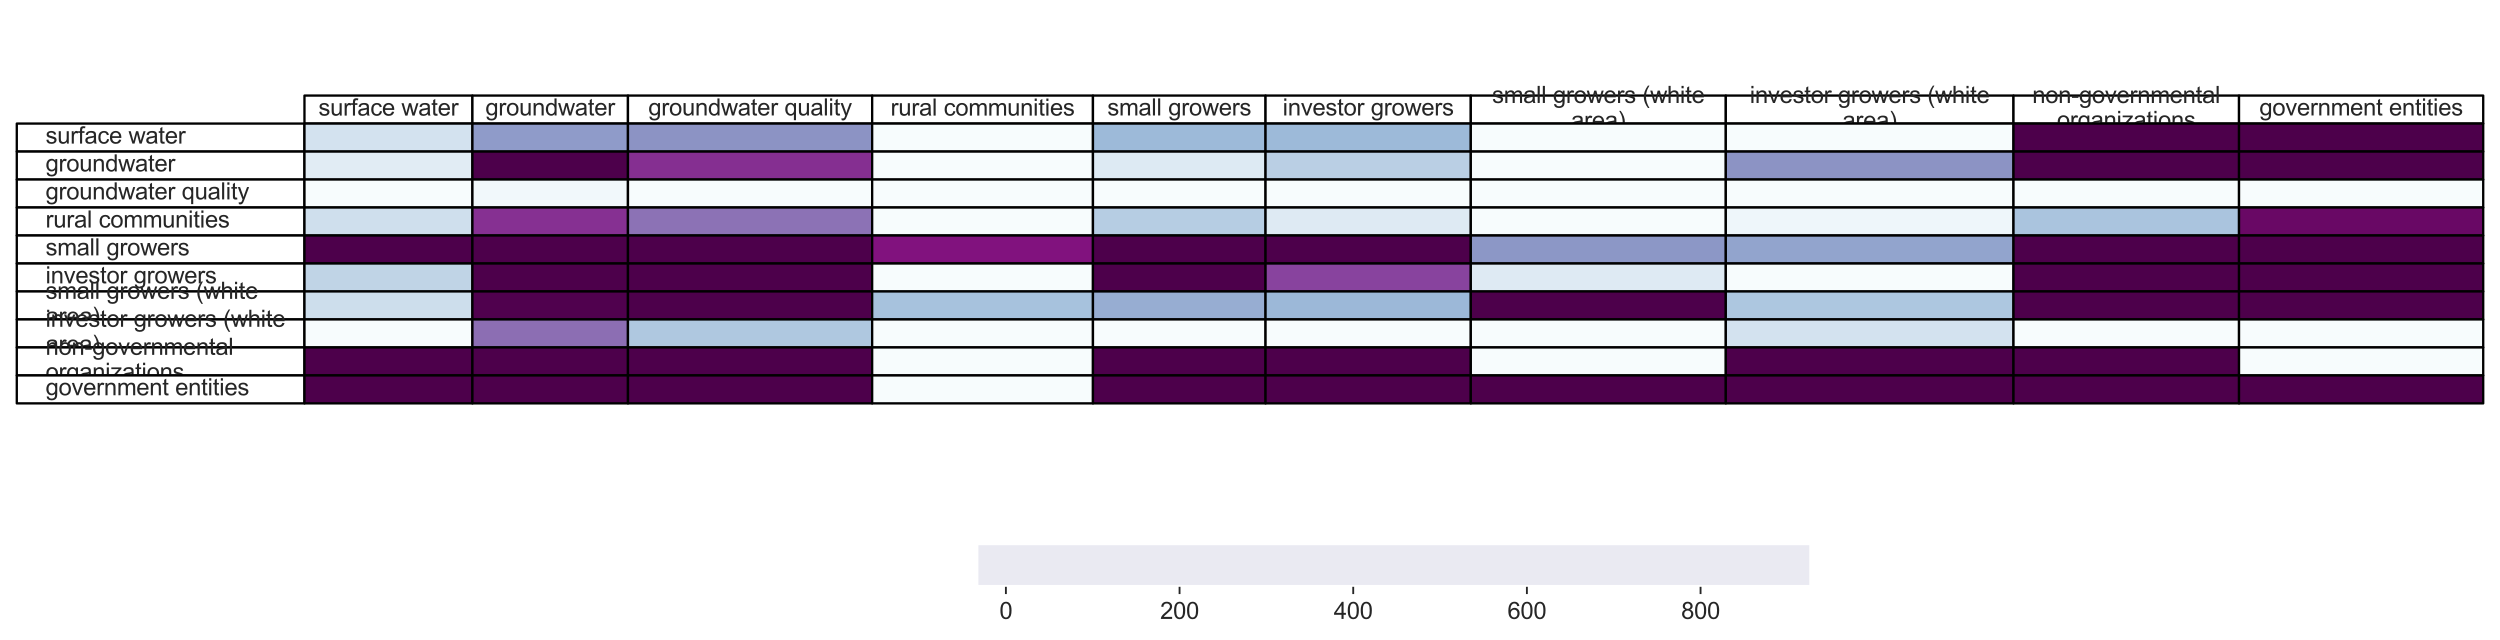<?xml version="1.0" encoding="utf-8" standalone="no"?>
<!DOCTYPE svg PUBLIC "-//W3C//DTD SVG 1.1//EN"
  "http://www.w3.org/Graphics/SVG/1.1/DTD/svg11.dtd">
<svg xmlns:xlink="http://www.w3.org/1999/xlink" width="1072.099pt" height="274.597pt" viewBox="0 0 1072.099 274.597" xmlns="http://www.w3.org/2000/svg" version="1.1">
 <defs>
  <style type="text/css">*{stroke-linejoin: round; stroke-linecap: butt}</style>
 </defs>
 <g id="figure_1">
  <g id="patch_1">
   <path d="M 0 274.597 
L 1072.099 274.597 
L 1072.099 0 
L 0 0 
z
" style="fill: #ffffff"/>
  </g>
  <g id="axes_1">
   <g id="table_1">
    <g id="patch_2">
     <path d="M 130.567 52.992 
L 202.592 52.992 
L 202.592 40.992 
L 130.567 40.992 
z
" style="fill: #ffffff; stroke: #000000; stroke-linejoin: miter"/>
    </g>
    <g id="text_1">
     <!-- surface water -->
     <g style="fill: #262626" transform="translate(136.57 49.577)scale(0.1 -0.1)">
      <defs>
       <path id="ArialMT-73" d="M 197 991 
L 753 1078 
Q 800 744 1014 566 
Q 1228 388 1613 388 
Q 2000 388 2187 545 
Q 2375 703 2375 916 
Q 2375 1106 2209 1216 
Q 2094 1291 1634 1406 
Q 1016 1563 777 1677 
Q 538 1791 414 1992 
Q 291 2194 291 2438 
Q 291 2659 392 2848 
Q 494 3038 669 3163 
Q 800 3259 1026 3326 
Q 1253 3394 1513 3394 
Q 1903 3394 2198 3281 
Q 2494 3169 2634 2976 
Q 2775 2784 2828 2463 
L 2278 2388 
Q 2241 2644 2061 2787 
Q 1881 2931 1553 2931 
Q 1166 2931 1000 2803 
Q 834 2675 834 2503 
Q 834 2394 903 2306 
Q 972 2216 1119 2156 
Q 1203 2125 1616 2013 
Q 2213 1853 2448 1751 
Q 2684 1650 2818 1456 
Q 2953 1263 2953 975 
Q 2953 694 2789 445 
Q 2625 197 2315 61 
Q 2006 -75 1616 -75 
Q 969 -75 630 194 
Q 291 463 197 991 
z
" transform="scale(0.016)"/>
       <path id="ArialMT-75" d="M 2597 0 
L 2597 488 
Q 2209 -75 1544 -75 
Q 1250 -75 995 37 
Q 741 150 617 320 
Q 494 491 444 738 
Q 409 903 409 1263 
L 409 3319 
L 972 3319 
L 972 1478 
Q 972 1038 1006 884 
Q 1059 663 1231 536 
Q 1403 409 1656 409 
Q 1909 409 2131 539 
Q 2353 669 2445 892 
Q 2538 1116 2538 1541 
L 2538 3319 
L 3100 3319 
L 3100 0 
L 2597 0 
z
" transform="scale(0.016)"/>
       <path id="ArialMT-72" d="M 416 0 
L 416 3319 
L 922 3319 
L 922 2816 
Q 1116 3169 1280 3281 
Q 1444 3394 1641 3394 
Q 1925 3394 2219 3213 
L 2025 2691 
Q 1819 2813 1613 2813 
Q 1428 2813 1281 2702 
Q 1134 2591 1072 2394 
Q 978 2094 978 1738 
L 978 0 
L 416 0 
z
" transform="scale(0.016)"/>
       <path id="ArialMT-66" d="M 556 0 
L 556 2881 
L 59 2881 
L 59 3319 
L 556 3319 
L 556 3672 
Q 556 4006 616 4169 
Q 697 4388 901 4523 
Q 1106 4659 1475 4659 
Q 1713 4659 2000 4603 
L 1916 4113 
Q 1741 4144 1584 4144 
Q 1328 4144 1222 4034 
Q 1116 3925 1116 3625 
L 1116 3319 
L 1763 3319 
L 1763 2881 
L 1116 2881 
L 1116 0 
L 556 0 
z
" transform="scale(0.016)"/>
       <path id="ArialMT-61" d="M 2588 409 
Q 2275 144 1986 34 
Q 1697 -75 1366 -75 
Q 819 -75 525 192 
Q 231 459 231 875 
Q 231 1119 342 1320 
Q 453 1522 633 1644 
Q 813 1766 1038 1828 
Q 1203 1872 1538 1913 
Q 2219 1994 2541 2106 
Q 2544 2222 2544 2253 
Q 2544 2597 2384 2738 
Q 2169 2928 1744 2928 
Q 1347 2928 1158 2789 
Q 969 2650 878 2297 
L 328 2372 
Q 403 2725 575 2942 
Q 747 3159 1072 3276 
Q 1397 3394 1825 3394 
Q 2250 3394 2515 3294 
Q 2781 3194 2906 3042 
Q 3031 2891 3081 2659 
Q 3109 2516 3109 2141 
L 3109 1391 
Q 3109 606 3145 398 
Q 3181 191 3288 0 
L 2700 0 
Q 2613 175 2588 409 
z
M 2541 1666 
Q 2234 1541 1622 1453 
Q 1275 1403 1131 1340 
Q 988 1278 909 1158 
Q 831 1038 831 891 
Q 831 666 1001 516 
Q 1172 366 1500 366 
Q 1825 366 2078 508 
Q 2331 650 2450 897 
Q 2541 1088 2541 1459 
L 2541 1666 
z
" transform="scale(0.016)"/>
       <path id="ArialMT-63" d="M 2588 1216 
L 3141 1144 
Q 3050 572 2676 248 
Q 2303 -75 1759 -75 
Q 1078 -75 664 370 
Q 250 816 250 1647 
Q 250 2184 428 2587 
Q 606 2991 970 3192 
Q 1334 3394 1763 3394 
Q 2303 3394 2647 3120 
Q 2991 2847 3088 2344 
L 2541 2259 
Q 2463 2594 2264 2762 
Q 2066 2931 1784 2931 
Q 1359 2931 1093 2626 
Q 828 2322 828 1663 
Q 828 994 1084 691 
Q 1341 388 1753 388 
Q 2084 388 2306 591 
Q 2528 794 2588 1216 
z
" transform="scale(0.016)"/>
       <path id="ArialMT-65" d="M 2694 1069 
L 3275 997 
Q 3138 488 2766 206 
Q 2394 -75 1816 -75 
Q 1088 -75 661 373 
Q 234 822 234 1631 
Q 234 2469 665 2931 
Q 1097 3394 1784 3394 
Q 2450 3394 2872 2941 
Q 3294 2488 3294 1666 
Q 3294 1616 3291 1516 
L 816 1516 
Q 847 969 1125 678 
Q 1403 388 1819 388 
Q 2128 388 2347 550 
Q 2566 713 2694 1069 
z
M 847 1978 
L 2700 1978 
Q 2663 2397 2488 2606 
Q 2219 2931 1791 2931 
Q 1403 2931 1139 2672 
Q 875 2413 847 1978 
z
" transform="scale(0.016)"/>
       <path id="ArialMT-20" transform="scale(0.016)"/>
       <path id="ArialMT-77" d="M 1034 0 
L 19 3319 
L 600 3319 
L 1128 1403 
L 1325 691 
Q 1338 744 1497 1375 
L 2025 3319 
L 2603 3319 
L 3100 1394 
L 3266 759 
L 3456 1400 
L 4025 3319 
L 4572 3319 
L 3534 0 
L 2950 0 
L 2422 1988 
L 2294 2553 
L 1622 0 
L 1034 0 
z
" transform="scale(0.016)"/>
       <path id="ArialMT-74" d="M 1650 503 
L 1731 6 
Q 1494 -44 1306 -44 
Q 1000 -44 831 53 
Q 663 150 594 308 
Q 525 466 525 972 
L 525 2881 
L 113 2881 
L 113 3319 
L 525 3319 
L 525 4141 
L 1084 4478 
L 1084 3319 
L 1650 3319 
L 1650 2881 
L 1084 2881 
L 1084 941 
Q 1084 700 1114 631 
Q 1144 563 1211 522 
Q 1278 481 1403 481 
Q 1497 481 1650 503 
z
" transform="scale(0.016)"/>
      </defs>
      <use xlink:href="#ArialMT-73"/>
      <use xlink:href="#ArialMT-75" x="50"/>
      <use xlink:href="#ArialMT-72" x="105.615"/>
      <use xlink:href="#ArialMT-66" x="138.916"/>
      <use xlink:href="#ArialMT-61" x="166.699"/>
      <use xlink:href="#ArialMT-63" x="222.314"/>
      <use xlink:href="#ArialMT-65" x="272.314"/>
      <use xlink:href="#ArialMT-20" x="327.93"/>
      <use xlink:href="#ArialMT-77" x="355.713"/>
      <use xlink:href="#ArialMT-61" x="427.93"/>
      <use xlink:href="#ArialMT-74" x="483.545"/>
      <use xlink:href="#ArialMT-65" x="511.328"/>
      <use xlink:href="#ArialMT-72" x="566.943"/>
     </g>
    </g>
    <g id="patch_3">
     <path d="M 202.592 52.992 
L 269.295 52.992 
L 269.295 40.992 
L 202.592 40.992 
z
" style="fill: #ffffff; stroke: #000000; stroke-linejoin: miter"/>
    </g>
    <g id="text_2">
     <!-- groundwater -->
     <g style="fill: #262626" transform="translate(208.15 49.519)scale(0.1 -0.1)">
      <defs>
       <path id="ArialMT-67" d="M 319 -275 
L 866 -356 
Q 900 -609 1056 -725 
Q 1266 -881 1628 -881 
Q 2019 -881 2231 -725 
Q 2444 -569 2519 -288 
Q 2563 -116 2559 434 
Q 2191 0 1641 0 
Q 956 0 581 494 
Q 206 988 206 1678 
Q 206 2153 378 2554 
Q 550 2956 876 3175 
Q 1203 3394 1644 3394 
Q 2231 3394 2613 2919 
L 2613 3319 
L 3131 3319 
L 3131 450 
Q 3131 -325 2973 -648 
Q 2816 -972 2473 -1159 
Q 2131 -1347 1631 -1347 
Q 1038 -1347 672 -1080 
Q 306 -813 319 -275 
z
M 784 1719 
Q 784 1066 1043 766 
Q 1303 466 1694 466 
Q 2081 466 2343 764 
Q 2606 1063 2606 1700 
Q 2606 2309 2336 2618 
Q 2066 2928 1684 2928 
Q 1309 2928 1046 2623 
Q 784 2319 784 1719 
z
" transform="scale(0.016)"/>
       <path id="ArialMT-6f" d="M 213 1659 
Q 213 2581 725 3025 
Q 1153 3394 1769 3394 
Q 2453 3394 2887 2945 
Q 3322 2497 3322 1706 
Q 3322 1066 3130 698 
Q 2938 331 2570 128 
Q 2203 -75 1769 -75 
Q 1072 -75 642 372 
Q 213 819 213 1659 
z
M 791 1659 
Q 791 1022 1069 705 
Q 1347 388 1769 388 
Q 2188 388 2466 706 
Q 2744 1025 2744 1678 
Q 2744 2294 2464 2611 
Q 2184 2928 1769 2928 
Q 1347 2928 1069 2612 
Q 791 2297 791 1659 
z
" transform="scale(0.016)"/>
       <path id="ArialMT-6e" d="M 422 0 
L 422 3319 
L 928 3319 
L 928 2847 
Q 1294 3394 1984 3394 
Q 2284 3394 2536 3286 
Q 2788 3178 2913 3003 
Q 3038 2828 3088 2588 
Q 3119 2431 3119 2041 
L 3119 0 
L 2556 0 
L 2556 2019 
Q 2556 2363 2490 2533 
Q 2425 2703 2258 2804 
Q 2091 2906 1866 2906 
Q 1506 2906 1245 2678 
Q 984 2450 984 1813 
L 984 0 
L 422 0 
z
" transform="scale(0.016)"/>
       <path id="ArialMT-64" d="M 2575 0 
L 2575 419 
Q 2259 -75 1647 -75 
Q 1250 -75 917 144 
Q 584 363 401 755 
Q 219 1147 219 1656 
Q 219 2153 384 2558 
Q 550 2963 881 3178 
Q 1213 3394 1622 3394 
Q 1922 3394 2156 3267 
Q 2391 3141 2538 2938 
L 2538 4581 
L 3097 4581 
L 3097 0 
L 2575 0 
z
M 797 1656 
Q 797 1019 1065 703 
Q 1334 388 1700 388 
Q 2069 388 2326 689 
Q 2584 991 2584 1609 
Q 2584 2291 2321 2609 
Q 2059 2928 1675 2928 
Q 1300 2928 1048 2622 
Q 797 2316 797 1656 
z
" transform="scale(0.016)"/>
      </defs>
      <use xlink:href="#ArialMT-67"/>
      <use xlink:href="#ArialMT-72" x="55.615"/>
      <use xlink:href="#ArialMT-6f" x="88.916"/>
      <use xlink:href="#ArialMT-75" x="144.531"/>
      <use xlink:href="#ArialMT-6e" x="200.146"/>
      <use xlink:href="#ArialMT-64" x="255.762"/>
      <use xlink:href="#ArialMT-77" x="311.377"/>
      <use xlink:href="#ArialMT-61" x="383.594"/>
      <use xlink:href="#ArialMT-74" x="439.209"/>
      <use xlink:href="#ArialMT-65" x="466.992"/>
      <use xlink:href="#ArialMT-72" x="522.607"/>
     </g>
    </g>
    <g id="patch_4">
     <path d="M 269.295 52.992 
L 374.017 52.992 
L 374.017 40.992 
L 269.295 40.992 
z
" style="fill: #ffffff; stroke: #000000; stroke-linejoin: miter"/>
    </g>
    <g id="text_3">
     <!-- groundwater quality -->
     <g style="fill: #262626" transform="translate(278.022 49.519)scale(0.1 -0.1)">
      <defs>
       <path id="ArialMT-71" d="M 2538 -1272 
L 2538 353 
Q 2406 169 2170 47 
Q 1934 -75 1669 -75 
Q 1078 -75 651 397 
Q 225 869 225 1691 
Q 225 2191 398 2587 
Q 572 2984 901 3189 
Q 1231 3394 1625 3394 
Q 2241 3394 2594 2875 
L 2594 3319 
L 3100 3319 
L 3100 -1272 
L 2538 -1272 
z
M 803 1669 
Q 803 1028 1072 708 
Q 1341 388 1716 388 
Q 2075 388 2334 692 
Q 2594 997 2594 1619 
Q 2594 2281 2320 2615 
Q 2047 2950 1678 2950 
Q 1313 2950 1058 2639 
Q 803 2328 803 1669 
z
" transform="scale(0.016)"/>
       <path id="ArialMT-6c" d="M 409 0 
L 409 4581 
L 972 4581 
L 972 0 
L 409 0 
z
" transform="scale(0.016)"/>
       <path id="ArialMT-69" d="M 425 3934 
L 425 4581 
L 988 4581 
L 988 3934 
L 425 3934 
z
M 425 0 
L 425 3319 
L 988 3319 
L 988 0 
L 425 0 
z
" transform="scale(0.016)"/>
       <path id="ArialMT-79" d="M 397 -1278 
L 334 -750 
Q 519 -800 656 -800 
Q 844 -800 956 -737 
Q 1069 -675 1141 -563 
Q 1194 -478 1313 -144 
Q 1328 -97 1363 -6 
L 103 3319 
L 709 3319 
L 1400 1397 
Q 1534 1031 1641 628 
Q 1738 1016 1872 1384 
L 2581 3319 
L 3144 3319 
L 1881 -56 
Q 1678 -603 1566 -809 
Q 1416 -1088 1222 -1217 
Q 1028 -1347 759 -1347 
Q 597 -1347 397 -1278 
z
" transform="scale(0.016)"/>
      </defs>
      <use xlink:href="#ArialMT-67"/>
      <use xlink:href="#ArialMT-72" x="55.615"/>
      <use xlink:href="#ArialMT-6f" x="88.916"/>
      <use xlink:href="#ArialMT-75" x="144.531"/>
      <use xlink:href="#ArialMT-6e" x="200.146"/>
      <use xlink:href="#ArialMT-64" x="255.762"/>
      <use xlink:href="#ArialMT-77" x="311.377"/>
      <use xlink:href="#ArialMT-61" x="383.594"/>
      <use xlink:href="#ArialMT-74" x="439.209"/>
      <use xlink:href="#ArialMT-65" x="466.992"/>
      <use xlink:href="#ArialMT-72" x="522.607"/>
      <use xlink:href="#ArialMT-20" x="555.908"/>
      <use xlink:href="#ArialMT-71" x="583.691"/>
      <use xlink:href="#ArialMT-75" x="639.307"/>
      <use xlink:href="#ArialMT-61" x="694.922"/>
      <use xlink:href="#ArialMT-6c" x="750.537"/>
      <use xlink:href="#ArialMT-69" x="772.754"/>
      <use xlink:href="#ArialMT-74" x="794.971"/>
      <use xlink:href="#ArialMT-79" x="822.754"/>
     </g>
    </g>
    <g id="patch_5">
     <path d="M 374.017 52.992 
L 468.705 52.992 
L 468.705 40.992 
L 374.017 40.992 
z
" style="fill: #ffffff; stroke: #000000; stroke-linejoin: miter"/>
    </g>
    <g id="text_4">
     <!-- rural communities -->
     <g style="fill: #262626" transform="translate(381.908 49.577)scale(0.1 -0.1)">
      <defs>
       <path id="ArialMT-6d" d="M 422 0 
L 422 3319 
L 925 3319 
L 925 2853 
Q 1081 3097 1340 3245 
Q 1600 3394 1931 3394 
Q 2300 3394 2536 3241 
Q 2772 3088 2869 2813 
Q 3263 3394 3894 3394 
Q 4388 3394 4653 3120 
Q 4919 2847 4919 2278 
L 4919 0 
L 4359 0 
L 4359 2091 
Q 4359 2428 4304 2576 
Q 4250 2725 4106 2815 
Q 3963 2906 3769 2906 
Q 3419 2906 3187 2673 
Q 2956 2441 2956 1928 
L 2956 0 
L 2394 0 
L 2394 2156 
Q 2394 2531 2256 2718 
Q 2119 2906 1806 2906 
Q 1569 2906 1367 2781 
Q 1166 2656 1075 2415 
Q 984 2175 984 1722 
L 984 0 
L 422 0 
z
" transform="scale(0.016)"/>
      </defs>
      <use xlink:href="#ArialMT-72"/>
      <use xlink:href="#ArialMT-75" x="33.301"/>
      <use xlink:href="#ArialMT-72" x="88.916"/>
      <use xlink:href="#ArialMT-61" x="122.217"/>
      <use xlink:href="#ArialMT-6c" x="177.832"/>
      <use xlink:href="#ArialMT-20" x="200.049"/>
      <use xlink:href="#ArialMT-63" x="227.832"/>
      <use xlink:href="#ArialMT-6f" x="277.832"/>
      <use xlink:href="#ArialMT-6d" x="333.447"/>
      <use xlink:href="#ArialMT-6d" x="416.748"/>
      <use xlink:href="#ArialMT-75" x="500.049"/>
      <use xlink:href="#ArialMT-6e" x="555.664"/>
      <use xlink:href="#ArialMT-69" x="611.279"/>
      <use xlink:href="#ArialMT-74" x="633.496"/>
      <use xlink:href="#ArialMT-69" x="661.279"/>
      <use xlink:href="#ArialMT-65" x="683.496"/>
      <use xlink:href="#ArialMT-73" x="739.111"/>
     </g>
    </g>
    <g id="patch_6">
     <path d="M 468.705 52.992 
L 542.717 52.992 
L 542.717 40.992 
L 468.705 40.992 
z
" style="fill: #ffffff; stroke: #000000; stroke-linejoin: miter"/>
    </g>
    <g id="text_5">
     <!-- small growers -->
     <g style="fill: #262626" transform="translate(474.873 49.519)scale(0.1 -0.1)">
      <use xlink:href="#ArialMT-73"/>
      <use xlink:href="#ArialMT-6d" x="50"/>
      <use xlink:href="#ArialMT-61" x="133.301"/>
      <use xlink:href="#ArialMT-6c" x="188.916"/>
      <use xlink:href="#ArialMT-6c" x="211.133"/>
      <use xlink:href="#ArialMT-20" x="233.35"/>
      <use xlink:href="#ArialMT-67" x="261.133"/>
      <use xlink:href="#ArialMT-72" x="316.748"/>
      <use xlink:href="#ArialMT-6f" x="350.049"/>
      <use xlink:href="#ArialMT-77" x="405.664"/>
      <use xlink:href="#ArialMT-65" x="477.881"/>
      <use xlink:href="#ArialMT-72" x="533.496"/>
      <use xlink:href="#ArialMT-73" x="566.797"/>
     </g>
    </g>
    <g id="patch_7">
     <path d="M 542.717 52.992 
L 630.742 52.992 
L 630.742 40.992 
L 542.717 40.992 
z
" style="fill: #ffffff; stroke: #000000; stroke-linejoin: miter"/>
    </g>
    <g id="text_6">
     <!-- investor growers -->
     <g style="fill: #262626" transform="translate(550.052 49.519)scale(0.1 -0.1)">
      <defs>
       <path id="ArialMT-76" d="M 1344 0 
L 81 3319 
L 675 3319 
L 1388 1331 
Q 1503 1009 1600 663 
Q 1675 925 1809 1294 
L 2547 3319 
L 3125 3319 
L 1869 0 
L 1344 0 
z
" transform="scale(0.016)"/>
      </defs>
      <use xlink:href="#ArialMT-69"/>
      <use xlink:href="#ArialMT-6e" x="22.217"/>
      <use xlink:href="#ArialMT-76" x="77.832"/>
      <use xlink:href="#ArialMT-65" x="127.832"/>
      <use xlink:href="#ArialMT-73" x="183.447"/>
      <use xlink:href="#ArialMT-74" x="233.447"/>
      <use xlink:href="#ArialMT-6f" x="261.23"/>
      <use xlink:href="#ArialMT-72" x="316.846"/>
      <use xlink:href="#ArialMT-20" x="350.146"/>
      <use xlink:href="#ArialMT-67" x="377.93"/>
      <use xlink:href="#ArialMT-72" x="433.545"/>
      <use xlink:href="#ArialMT-6f" x="466.846"/>
      <use xlink:href="#ArialMT-77" x="522.461"/>
      <use xlink:href="#ArialMT-65" x="594.678"/>
      <use xlink:href="#ArialMT-72" x="650.293"/>
      <use xlink:href="#ArialMT-73" x="683.594"/>
     </g>
    </g>
    <g id="patch_8">
     <path d="M 630.742 52.992 
L 740.096 52.992 
L 740.096 40.992 
L 630.742 40.992 
z
" style="fill: #ffffff; stroke: #000000; stroke-linejoin: miter"/>
    </g>
    <g id="text_7">
     <!-- small growers (white -->
     <g style="fill: #262626" transform="translate(639.855 44.159)scale(0.1 -0.1)">
      <defs>
       <path id="ArialMT-28" d="M 1497 -1347 
Q 1031 -759 709 28 
Q 388 816 388 1659 
Q 388 2403 628 3084 
Q 909 3875 1497 4659 
L 1900 4659 
Q 1522 4009 1400 3731 
Q 1209 3300 1100 2831 
Q 966 2247 966 1656 
Q 966 153 1900 -1347 
L 1497 -1347 
z
" transform="scale(0.016)"/>
       <path id="ArialMT-68" d="M 422 0 
L 422 4581 
L 984 4581 
L 984 2938 
Q 1378 3394 1978 3394 
Q 2347 3394 2619 3248 
Q 2891 3103 3008 2847 
Q 3125 2591 3125 2103 
L 3125 0 
L 2563 0 
L 2563 2103 
Q 2563 2525 2380 2717 
Q 2197 2909 1863 2909 
Q 1613 2909 1392 2779 
Q 1172 2650 1078 2428 
Q 984 2206 984 1816 
L 984 0 
L 422 0 
z
" transform="scale(0.016)"/>
      </defs>
      <use xlink:href="#ArialMT-73"/>
      <use xlink:href="#ArialMT-6d" x="50"/>
      <use xlink:href="#ArialMT-61" x="133.301"/>
      <use xlink:href="#ArialMT-6c" x="188.916"/>
      <use xlink:href="#ArialMT-6c" x="211.133"/>
      <use xlink:href="#ArialMT-20" x="233.35"/>
      <use xlink:href="#ArialMT-67" x="261.133"/>
      <use xlink:href="#ArialMT-72" x="316.748"/>
      <use xlink:href="#ArialMT-6f" x="350.049"/>
      <use xlink:href="#ArialMT-77" x="405.664"/>
      <use xlink:href="#ArialMT-65" x="477.881"/>
      <use xlink:href="#ArialMT-72" x="533.496"/>
      <use xlink:href="#ArialMT-73" x="566.797"/>
      <use xlink:href="#ArialMT-20" x="616.797"/>
      <use xlink:href="#ArialMT-28" x="644.58"/>
      <use xlink:href="#ArialMT-77" x="677.881"/>
      <use xlink:href="#ArialMT-68" x="750.098"/>
      <use xlink:href="#ArialMT-69" x="805.713"/>
      <use xlink:href="#ArialMT-74" x="827.93"/>
      <use xlink:href="#ArialMT-65" x="855.713"/>
     </g>
     <!-- area) -->
     <g style="fill: #262626" transform="translate(673.748 55)scale(0.1 -0.1)">
      <defs>
       <path id="ArialMT-29" d="M 791 -1347 
L 388 -1347 
Q 1322 153 1322 1656 
Q 1322 2244 1188 2822 
Q 1081 3291 891 3722 
Q 769 4003 388 4659 
L 791 4659 
Q 1378 3875 1659 3084 
Q 1900 2403 1900 1659 
Q 1900 816 1576 28 
Q 1253 -759 791 -1347 
z
" transform="scale(0.016)"/>
      </defs>
      <use xlink:href="#ArialMT-61"/>
      <use xlink:href="#ArialMT-72" x="55.615"/>
      <use xlink:href="#ArialMT-65" x="88.916"/>
      <use xlink:href="#ArialMT-61" x="144.531"/>
      <use xlink:href="#ArialMT-29" x="200.146"/>
     </g>
    </g>
    <g id="patch_9">
     <path d="M 740.096 52.992 
L 863.464 52.992 
L 863.464 40.992 
L 740.096 40.992 
z
" style="fill: #ffffff; stroke: #000000; stroke-linejoin: miter"/>
    </g>
    <g id="text_8">
     <!-- investor growers (white -->
     <g style="fill: #262626" transform="translate(750.377 44.159)scale(0.1 -0.1)">
      <use xlink:href="#ArialMT-69"/>
      <use xlink:href="#ArialMT-6e" x="22.217"/>
      <use xlink:href="#ArialMT-76" x="77.832"/>
      <use xlink:href="#ArialMT-65" x="127.832"/>
      <use xlink:href="#ArialMT-73" x="183.447"/>
      <use xlink:href="#ArialMT-74" x="233.447"/>
      <use xlink:href="#ArialMT-6f" x="261.23"/>
      <use xlink:href="#ArialMT-72" x="316.846"/>
      <use xlink:href="#ArialMT-20" x="350.146"/>
      <use xlink:href="#ArialMT-67" x="377.93"/>
      <use xlink:href="#ArialMT-72" x="433.545"/>
      <use xlink:href="#ArialMT-6f" x="466.846"/>
      <use xlink:href="#ArialMT-77" x="522.461"/>
      <use xlink:href="#ArialMT-65" x="594.678"/>
      <use xlink:href="#ArialMT-72" x="650.293"/>
      <use xlink:href="#ArialMT-73" x="683.594"/>
      <use xlink:href="#ArialMT-20" x="733.594"/>
      <use xlink:href="#ArialMT-28" x="761.377"/>
      <use xlink:href="#ArialMT-77" x="794.678"/>
      <use xlink:href="#ArialMT-68" x="866.895"/>
      <use xlink:href="#ArialMT-69" x="922.51"/>
      <use xlink:href="#ArialMT-74" x="944.727"/>
      <use xlink:href="#ArialMT-65" x="972.51"/>
     </g>
     <!-- area) -->
     <g style="fill: #262626" transform="translate(790.109 55)scale(0.1 -0.1)">
      <use xlink:href="#ArialMT-61"/>
      <use xlink:href="#ArialMT-72" x="55.615"/>
      <use xlink:href="#ArialMT-65" x="88.916"/>
      <use xlink:href="#ArialMT-61" x="144.531"/>
      <use xlink:href="#ArialMT-29" x="200.146"/>
     </g>
    </g>
    <g id="patch_10">
     <path d="M 863.464 52.992 
L 960.182 52.992 
L 960.182 40.992 
L 863.464 40.992 
z
" style="fill: #ffffff; stroke: #000000; stroke-linejoin: miter"/>
    </g>
    <g id="text_9">
     <!-- non-governmental -->
     <g style="fill: #262626" transform="translate(871.524 44.172)scale(0.1 -0.1)">
      <defs>
       <path id="ArialMT-2d" d="M 203 1375 
L 203 1941 
L 1931 1941 
L 1931 1375 
L 203 1375 
z
" transform="scale(0.016)"/>
      </defs>
      <use xlink:href="#ArialMT-6e"/>
      <use xlink:href="#ArialMT-6f" x="55.615"/>
      <use xlink:href="#ArialMT-6e" x="111.23"/>
      <use xlink:href="#ArialMT-2d" x="166.846"/>
      <use xlink:href="#ArialMT-67" x="200.146"/>
      <use xlink:href="#ArialMT-6f" x="255.762"/>
      <use xlink:href="#ArialMT-76" x="311.377"/>
      <use xlink:href="#ArialMT-65" x="361.377"/>
      <use xlink:href="#ArialMT-72" x="416.992"/>
      <use xlink:href="#ArialMT-6e" x="450.293"/>
      <use xlink:href="#ArialMT-6d" x="505.908"/>
      <use xlink:href="#ArialMT-65" x="589.209"/>
      <use xlink:href="#ArialMT-6e" x="644.824"/>
      <use xlink:href="#ArialMT-74" x="700.439"/>
      <use xlink:href="#ArialMT-61" x="728.223"/>
      <use xlink:href="#ArialMT-6c" x="783.838"/>
     </g>
     <!-- organizations -->
     <g style="fill: #262626" transform="translate(882.084 54.866)scale(0.1 -0.1)">
      <defs>
       <path id="ArialMT-7a" d="M 125 0 
L 125 456 
L 2238 2881 
Q 1878 2863 1603 2863 
L 250 2863 
L 250 3319 
L 2963 3319 
L 2963 2947 
L 1166 841 
L 819 456 
Q 1197 484 1528 484 
L 3063 484 
L 3063 0 
L 125 0 
z
" transform="scale(0.016)"/>
      </defs>
      <use xlink:href="#ArialMT-6f"/>
      <use xlink:href="#ArialMT-72" x="55.615"/>
      <use xlink:href="#ArialMT-67" x="88.916"/>
      <use xlink:href="#ArialMT-61" x="144.531"/>
      <use xlink:href="#ArialMT-6e" x="200.146"/>
      <use xlink:href="#ArialMT-69" x="255.762"/>
      <use xlink:href="#ArialMT-7a" x="277.979"/>
      <use xlink:href="#ArialMT-61" x="327.979"/>
      <use xlink:href="#ArialMT-74" x="383.594"/>
      <use xlink:href="#ArialMT-69" x="411.377"/>
      <use xlink:href="#ArialMT-6f" x="433.594"/>
      <use xlink:href="#ArialMT-6e" x="489.209"/>
      <use xlink:href="#ArialMT-73" x="544.824"/>
     </g>
    </g>
    <g id="patch_11">
     <path d="M 960.182 52.992 
L 1064.899 52.992 
L 1064.899 40.992 
L 960.182 40.992 
z
" style="fill: #ffffff; stroke: #000000; stroke-linejoin: miter"/>
    </g>
    <g id="text_10">
     <!-- government entities -->
     <g style="fill: #262626" transform="translate(968.908 49.519)scale(0.1 -0.1)">
      <use xlink:href="#ArialMT-67"/>
      <use xlink:href="#ArialMT-6f" x="55.615"/>
      <use xlink:href="#ArialMT-76" x="111.23"/>
      <use xlink:href="#ArialMT-65" x="161.23"/>
      <use xlink:href="#ArialMT-72" x="216.846"/>
      <use xlink:href="#ArialMT-6e" x="250.146"/>
      <use xlink:href="#ArialMT-6d" x="305.762"/>
      <use xlink:href="#ArialMT-65" x="389.062"/>
      <use xlink:href="#ArialMT-6e" x="444.678"/>
      <use xlink:href="#ArialMT-74" x="500.293"/>
      <use xlink:href="#ArialMT-20" x="528.076"/>
      <use xlink:href="#ArialMT-65" x="555.859"/>
      <use xlink:href="#ArialMT-6e" x="611.475"/>
      <use xlink:href="#ArialMT-74" x="667.09"/>
      <use xlink:href="#ArialMT-69" x="694.873"/>
      <use xlink:href="#ArialMT-74" x="717.09"/>
      <use xlink:href="#ArialMT-69" x="744.873"/>
      <use xlink:href="#ArialMT-65" x="767.09"/>
      <use xlink:href="#ArialMT-73" x="822.705"/>
     </g>
    </g>
    <g id="patch_12">
     <path d="M 7.2 64.992 
L 130.567 64.992 
L 130.567 52.992 
L 7.2 52.992 
z
" style="fill: #ffffff; stroke: #000000; stroke-linejoin: miter"/>
    </g>
    <g id="text_11">
     <!-- surface water -->
     <g style="fill: #262626" transform="translate(19.537 61.577)scale(0.1 -0.1)">
      <use xlink:href="#ArialMT-73"/>
      <use xlink:href="#ArialMT-75" x="50"/>
      <use xlink:href="#ArialMT-72" x="105.615"/>
      <use xlink:href="#ArialMT-66" x="138.916"/>
      <use xlink:href="#ArialMT-61" x="166.699"/>
      <use xlink:href="#ArialMT-63" x="222.314"/>
      <use xlink:href="#ArialMT-65" x="272.314"/>
      <use xlink:href="#ArialMT-20" x="327.93"/>
      <use xlink:href="#ArialMT-77" x="355.713"/>
      <use xlink:href="#ArialMT-61" x="427.93"/>
      <use xlink:href="#ArialMT-74" x="483.545"/>
      <use xlink:href="#ArialMT-65" x="511.328"/>
      <use xlink:href="#ArialMT-72" x="566.943"/>
     </g>
    </g>
    <g id="patch_13">
     <path d="M 130.567 64.992 
L 202.592 64.992 
L 202.592 52.992 
L 130.567 52.992 
z
" style="fill: #d3e2ef; stroke: #000000; stroke-linejoin: miter"/>
    </g>
    <g id="patch_14">
     <path d="M 202.592 64.992 
L 269.295 64.992 
L 269.295 52.992 
L 202.592 52.992 
z
" style="fill: #8f9bc9; stroke: #000000; stroke-linejoin: miter"/>
    </g>
    <g id="patch_15">
     <path d="M 269.295 64.992 
L 374.017 64.992 
L 374.017 52.992 
L 269.295 52.992 
z
" style="fill: #8c93c4; stroke: #000000; stroke-linejoin: miter"/>
    </g>
    <g id="patch_16">
     <path d="M 374.017 64.992 
L 468.705 64.992 
L 468.705 52.992 
L 374.017 52.992 
z
" style="fill: #f7fcfd; stroke: #000000; stroke-linejoin: miter"/>
    </g>
    <g id="patch_17">
     <path d="M 468.705 64.992 
L 542.717 64.992 
L 542.717 52.992 
L 468.705 52.992 
z
" style="fill: #9dbad9; stroke: #000000; stroke-linejoin: miter"/>
    </g>
    <g id="patch_18">
     <path d="M 542.717 64.992 
L 630.742 64.992 
L 630.742 52.992 
L 542.717 52.992 
z
" style="fill: #9dbad9; stroke: #000000; stroke-linejoin: miter"/>
    </g>
    <g id="patch_19">
     <path d="M 630.742 64.992 
L 740.096 64.992 
L 740.096 52.992 
L 630.742 52.992 
z
" style="fill: #f7fcfd; stroke: #000000; stroke-linejoin: miter"/>
    </g>
    <g id="patch_20">
     <path d="M 740.096 64.992 
L 863.464 64.992 
L 863.464 52.992 
L 740.096 52.992 
z
" style="fill: #f7fcfd; stroke: #000000; stroke-linejoin: miter"/>
    </g>
    <g id="patch_21">
     <path d="M 863.464 64.992 
L 960.182 64.992 
L 960.182 52.992 
L 863.464 52.992 
z
" style="fill: #4d004b; stroke: #000000; stroke-linejoin: miter"/>
    </g>
    <g id="patch_22">
     <path d="M 960.182 64.992 
L 1064.899 64.992 
L 1064.899 52.992 
L 960.182 52.992 
z
" style="fill: #4d004b; stroke: #000000; stroke-linejoin: miter"/>
    </g>
    <g id="patch_23">
     <path d="M 7.2 76.992 
L 130.567 76.992 
L 130.567 64.992 
L 7.2 64.992 
z
" style="fill: #ffffff; stroke: #000000; stroke-linejoin: miter"/>
    </g>
    <g id="text_12">
     <!-- groundwater -->
     <g style="fill: #262626" transform="translate(19.537 73.519)scale(0.1 -0.1)">
      <use xlink:href="#ArialMT-67"/>
      <use xlink:href="#ArialMT-72" x="55.615"/>
      <use xlink:href="#ArialMT-6f" x="88.916"/>
      <use xlink:href="#ArialMT-75" x="144.531"/>
      <use xlink:href="#ArialMT-6e" x="200.146"/>
      <use xlink:href="#ArialMT-64" x="255.762"/>
      <use xlink:href="#ArialMT-77" x="311.377"/>
      <use xlink:href="#ArialMT-61" x="383.594"/>
      <use xlink:href="#ArialMT-74" x="439.209"/>
      <use xlink:href="#ArialMT-65" x="466.992"/>
      <use xlink:href="#ArialMT-72" x="522.607"/>
     </g>
    </g>
    <g id="patch_24">
     <path d="M 130.567 76.992 
L 202.592 76.992 
L 202.592 64.992 
L 130.567 64.992 
z
" style="fill: #e1ecf4; stroke: #000000; stroke-linejoin: miter"/>
    </g>
    <g id="patch_25">
     <path d="M 202.592 76.992 
L 269.295 76.992 
L 269.295 64.992 
L 202.592 64.992 
z
" style="fill: #4d004b; stroke: #000000; stroke-linejoin: miter"/>
    </g>
    <g id="patch_26">
     <path d="M 269.295 76.992 
L 374.017 76.992 
L 374.017 64.992 
L 269.295 64.992 
z
" style="fill: #852f91; stroke: #000000; stroke-linejoin: miter"/>
    </g>
    <g id="patch_27">
     <path d="M 374.017 76.992 
L 468.705 76.992 
L 468.705 64.992 
L 374.017 64.992 
z
" style="fill: #f7fcfd; stroke: #000000; stroke-linejoin: miter"/>
    </g>
    <g id="patch_28">
     <path d="M 468.705 76.992 
L 542.717 76.992 
L 542.717 64.992 
L 468.705 64.992 
z
" style="fill: #ddeaf3; stroke: #000000; stroke-linejoin: miter"/>
    </g>
    <g id="patch_29">
     <path d="M 542.717 76.992 
L 630.742 76.992 
L 630.742 64.992 
L 542.717 64.992 
z
" style="fill: #bacfe4; stroke: #000000; stroke-linejoin: miter"/>
    </g>
    <g id="patch_30">
     <path d="M 630.742 76.992 
L 740.096 76.992 
L 740.096 64.992 
L 630.742 64.992 
z
" style="fill: #f7fcfd; stroke: #000000; stroke-linejoin: miter"/>
    </g>
    <g id="patch_31">
     <path d="M 740.096 76.992 
L 863.464 76.992 
L 863.464 64.992 
L 740.096 64.992 
z
" style="fill: #8c93c4; stroke: #000000; stroke-linejoin: miter"/>
    </g>
    <g id="patch_32">
     <path d="M 863.464 76.992 
L 960.182 76.992 
L 960.182 64.992 
L 863.464 64.992 
z
" style="fill: #4d004b; stroke: #000000; stroke-linejoin: miter"/>
    </g>
    <g id="patch_33">
     <path d="M 960.182 76.992 
L 1064.899 76.992 
L 1064.899 64.992 
L 960.182 64.992 
z
" style="fill: #4d004b; stroke: #000000; stroke-linejoin: miter"/>
    </g>
    <g id="patch_34">
     <path d="M 7.2 88.992 
L 130.567 88.992 
L 130.567 76.992 
L 7.2 76.992 
z
" style="fill: #ffffff; stroke: #000000; stroke-linejoin: miter"/>
    </g>
    <g id="text_13">
     <!-- groundwater quality -->
     <g style="fill: #262626" transform="translate(19.537 85.519)scale(0.1 -0.1)">
      <use xlink:href="#ArialMT-67"/>
      <use xlink:href="#ArialMT-72" x="55.615"/>
      <use xlink:href="#ArialMT-6f" x="88.916"/>
      <use xlink:href="#ArialMT-75" x="144.531"/>
      <use xlink:href="#ArialMT-6e" x="200.146"/>
      <use xlink:href="#ArialMT-64" x="255.762"/>
      <use xlink:href="#ArialMT-77" x="311.377"/>
      <use xlink:href="#ArialMT-61" x="383.594"/>
      <use xlink:href="#ArialMT-74" x="439.209"/>
      <use xlink:href="#ArialMT-65" x="466.992"/>
      <use xlink:href="#ArialMT-72" x="522.607"/>
      <use xlink:href="#ArialMT-20" x="555.908"/>
      <use xlink:href="#ArialMT-71" x="583.691"/>
      <use xlink:href="#ArialMT-75" x="639.307"/>
      <use xlink:href="#ArialMT-61" x="694.922"/>
      <use xlink:href="#ArialMT-6c" x="750.537"/>
      <use xlink:href="#ArialMT-69" x="772.754"/>
      <use xlink:href="#ArialMT-74" x="794.971"/>
      <use xlink:href="#ArialMT-79" x="822.754"/>
     </g>
    </g>
    <g id="patch_35">
     <path d="M 130.567 88.992 
L 202.592 88.992 
L 202.592 76.992 
L 130.567 76.992 
z
" style="fill: #f7fcfd; stroke: #000000; stroke-linejoin: miter"/>
    </g>
    <g id="patch_36">
     <path d="M 202.592 88.992 
L 269.295 88.992 
L 269.295 76.992 
L 202.592 76.992 
z
" style="fill: #f1f8fb; stroke: #000000; stroke-linejoin: miter"/>
    </g>
    <g id="patch_37">
     <path d="M 269.295 88.992 
L 374.017 88.992 
L 374.017 76.992 
L 269.295 76.992 
z
" style="fill: #f7fcfd; stroke: #000000; stroke-linejoin: miter"/>
    </g>
    <g id="patch_38">
     <path d="M 374.017 88.992 
L 468.705 88.992 
L 468.705 76.992 
L 374.017 76.992 
z
" style="fill: #f7fcfd; stroke: #000000; stroke-linejoin: miter"/>
    </g>
    <g id="patch_39">
     <path d="M 468.705 88.992 
L 542.717 88.992 
L 542.717 76.992 
L 468.705 76.992 
z
" style="fill: #f7fcfd; stroke: #000000; stroke-linejoin: miter"/>
    </g>
    <g id="patch_40">
     <path d="M 542.717 88.992 
L 630.742 88.992 
L 630.742 76.992 
L 542.717 76.992 
z
" style="fill: #f7fcfd; stroke: #000000; stroke-linejoin: miter"/>
    </g>
    <g id="patch_41">
     <path d="M 630.742 88.992 
L 740.096 88.992 
L 740.096 76.992 
L 630.742 76.992 
z
" style="fill: #f7fcfd; stroke: #000000; stroke-linejoin: miter"/>
    </g>
    <g id="patch_42">
     <path d="M 740.096 88.992 
L 863.464 88.992 
L 863.464 76.992 
L 740.096 76.992 
z
" style="fill: #f7fcfd; stroke: #000000; stroke-linejoin: miter"/>
    </g>
    <g id="patch_43">
     <path d="M 863.464 88.992 
L 960.182 88.992 
L 960.182 76.992 
L 863.464 76.992 
z
" style="fill: #f7fcfd; stroke: #000000; stroke-linejoin: miter"/>
    </g>
    <g id="patch_44">
     <path d="M 960.182 88.992 
L 1064.899 88.992 
L 1064.899 76.992 
L 960.182 76.992 
z
" style="fill: #f7fcfd; stroke: #000000; stroke-linejoin: miter"/>
    </g>
    <g id="patch_45">
     <path d="M 7.2 100.992 
L 130.567 100.992 
L 130.567 88.992 
L 7.2 88.992 
z
" style="fill: #ffffff; stroke: #000000; stroke-linejoin: miter"/>
    </g>
    <g id="text_14">
     <!-- rural communities -->
     <g style="fill: #262626" transform="translate(19.537 97.577)scale(0.1 -0.1)">
      <use xlink:href="#ArialMT-72"/>
      <use xlink:href="#ArialMT-75" x="33.301"/>
      <use xlink:href="#ArialMT-72" x="88.916"/>
      <use xlink:href="#ArialMT-61" x="122.217"/>
      <use xlink:href="#ArialMT-6c" x="177.832"/>
      <use xlink:href="#ArialMT-20" x="200.049"/>
      <use xlink:href="#ArialMT-63" x="227.832"/>
      <use xlink:href="#ArialMT-6f" x="277.832"/>
      <use xlink:href="#ArialMT-6d" x="333.447"/>
      <use xlink:href="#ArialMT-6d" x="416.748"/>
      <use xlink:href="#ArialMT-75" x="500.049"/>
      <use xlink:href="#ArialMT-6e" x="555.664"/>
      <use xlink:href="#ArialMT-69" x="611.279"/>
      <use xlink:href="#ArialMT-74" x="633.496"/>
      <use xlink:href="#ArialMT-69" x="661.279"/>
      <use xlink:href="#ArialMT-65" x="683.496"/>
      <use xlink:href="#ArialMT-73" x="739.111"/>
     </g>
    </g>
    <g id="patch_46">
     <path d="M 130.567 100.992 
L 202.592 100.992 
L 202.592 88.992 
L 130.567 88.992 
z
" style="fill: #cfdfed; stroke: #000000; stroke-linejoin: miter"/>
    </g>
    <g id="patch_47">
     <path d="M 202.592 100.992 
L 269.295 100.992 
L 269.295 88.992 
L 202.592 88.992 
z
" style="fill: #863092; stroke: #000000; stroke-linejoin: miter"/>
    </g>
    <g id="patch_48">
     <path d="M 269.295 100.992 
L 374.017 100.992 
L 374.017 88.992 
L 269.295 88.992 
z
" style="fill: #8c72b5; stroke: #000000; stroke-linejoin: miter"/>
    </g>
    <g id="patch_49">
     <path d="M 374.017 100.992 
L 468.705 100.992 
L 468.705 88.992 
L 374.017 88.992 
z
" style="fill: #f7fcfd; stroke: #000000; stroke-linejoin: miter"/>
    </g>
    <g id="patch_50">
     <path d="M 468.705 100.992 
L 542.717 100.992 
L 542.717 88.992 
L 468.705 88.992 
z
" style="fill: #b6cde3; stroke: #000000; stroke-linejoin: miter"/>
    </g>
    <g id="patch_51">
     <path d="M 542.717 100.992 
L 630.742 100.992 
L 630.742 88.992 
L 542.717 88.992 
z
" style="fill: #deeaf3; stroke: #000000; stroke-linejoin: miter"/>
    </g>
    <g id="patch_52">
     <path d="M 630.742 100.992 
L 740.096 100.992 
L 740.096 88.992 
L 630.742 88.992 
z
" style="fill: #f7fcfd; stroke: #000000; stroke-linejoin: miter"/>
    </g>
    <g id="patch_53">
     <path d="M 740.096 100.992 
L 863.464 100.992 
L 863.464 88.992 
L 740.096 88.992 
z
" style="fill: #eef6fa; stroke: #000000; stroke-linejoin: miter"/>
    </g>
    <g id="patch_54">
     <path d="M 863.464 100.992 
L 960.182 100.992 
L 960.182 88.992 
L 863.464 88.992 
z
" style="fill: #aac4de; stroke: #000000; stroke-linejoin: miter"/>
    </g>
    <g id="patch_55">
     <path d="M 960.182 100.992 
L 1064.899 100.992 
L 1064.899 88.992 
L 960.182 88.992 
z
" style="fill: #690865; stroke: #000000; stroke-linejoin: miter"/>
    </g>
    <g id="patch_56">
     <path d="M 7.2 112.992 
L 130.567 112.992 
L 130.567 100.992 
L 7.2 100.992 
z
" style="fill: #ffffff; stroke: #000000; stroke-linejoin: miter"/>
    </g>
    <g id="text_15">
     <!-- small growers -->
     <g style="fill: #262626" transform="translate(19.537 109.519)scale(0.1 -0.1)">
      <use xlink:href="#ArialMT-73"/>
      <use xlink:href="#ArialMT-6d" x="50"/>
      <use xlink:href="#ArialMT-61" x="133.301"/>
      <use xlink:href="#ArialMT-6c" x="188.916"/>
      <use xlink:href="#ArialMT-6c" x="211.133"/>
      <use xlink:href="#ArialMT-20" x="233.35"/>
      <use xlink:href="#ArialMT-67" x="261.133"/>
      <use xlink:href="#ArialMT-72" x="316.748"/>
      <use xlink:href="#ArialMT-6f" x="350.049"/>
      <use xlink:href="#ArialMT-77" x="405.664"/>
      <use xlink:href="#ArialMT-65" x="477.881"/>
      <use xlink:href="#ArialMT-72" x="533.496"/>
      <use xlink:href="#ArialMT-73" x="566.797"/>
     </g>
    </g>
    <g id="patch_57">
     <path d="M 130.567 112.992 
L 202.592 112.992 
L 202.592 100.992 
L 130.567 100.992 
z
" style="fill: #4d004b; stroke: #000000; stroke-linejoin: miter"/>
    </g>
    <g id="patch_58">
     <path d="M 202.592 112.992 
L 269.295 112.992 
L 269.295 100.992 
L 202.592 100.992 
z
" style="fill: #4d004b; stroke: #000000; stroke-linejoin: miter"/>
    </g>
    <g id="patch_59">
     <path d="M 269.295 112.992 
L 374.017 112.992 
L 374.017 100.992 
L 269.295 100.992 
z
" style="fill: #4d004b; stroke: #000000; stroke-linejoin: miter"/>
    </g>
    <g id="patch_60">
     <path d="M 374.017 112.992 
L 468.705 112.992 
L 468.705 100.992 
L 374.017 100.992 
z
" style="fill: #81127e; stroke: #000000; stroke-linejoin: miter"/>
    </g>
    <g id="patch_61">
     <path d="M 468.705 112.992 
L 542.717 112.992 
L 542.717 100.992 
L 468.705 100.992 
z
" style="fill: #4d004b; stroke: #000000; stroke-linejoin: miter"/>
    </g>
    <g id="patch_62">
     <path d="M 542.717 112.992 
L 630.742 112.992 
L 630.742 100.992 
L 542.717 100.992 
z
" style="fill: #4d004b; stroke: #000000; stroke-linejoin: miter"/>
    </g>
    <g id="patch_63">
     <path d="M 630.742 112.992 
L 740.096 112.992 
L 740.096 100.992 
L 630.742 100.992 
z
" style="fill: #8c97c6; stroke: #000000; stroke-linejoin: miter"/>
    </g>
    <g id="patch_64">
     <path d="M 740.096 112.992 
L 863.464 112.992 
L 863.464 100.992 
L 740.096 100.992 
z
" style="fill: #92a4cd; stroke: #000000; stroke-linejoin: miter"/>
    </g>
    <g id="patch_65">
     <path d="M 863.464 112.992 
L 960.182 112.992 
L 960.182 100.992 
L 863.464 100.992 
z
" style="fill: #4d004b; stroke: #000000; stroke-linejoin: miter"/>
    </g>
    <g id="patch_66">
     <path d="M 960.182 112.992 
L 1064.899 112.992 
L 1064.899 100.992 
L 960.182 100.992 
z
" style="fill: #4d004b; stroke: #000000; stroke-linejoin: miter"/>
    </g>
    <g id="patch_67">
     <path d="M 7.2 124.992 
L 130.567 124.992 
L 130.567 112.992 
L 7.2 112.992 
z
" style="fill: #ffffff; stroke: #000000; stroke-linejoin: miter"/>
    </g>
    <g id="text_16">
     <!-- investor growers -->
     <g style="fill: #262626" transform="translate(19.537 121.519)scale(0.1 -0.1)">
      <use xlink:href="#ArialMT-69"/>
      <use xlink:href="#ArialMT-6e" x="22.217"/>
      <use xlink:href="#ArialMT-76" x="77.832"/>
      <use xlink:href="#ArialMT-65" x="127.832"/>
      <use xlink:href="#ArialMT-73" x="183.447"/>
      <use xlink:href="#ArialMT-74" x="233.447"/>
      <use xlink:href="#ArialMT-6f" x="261.23"/>
      <use xlink:href="#ArialMT-72" x="316.846"/>
      <use xlink:href="#ArialMT-20" x="350.146"/>
      <use xlink:href="#ArialMT-67" x="377.93"/>
      <use xlink:href="#ArialMT-72" x="433.545"/>
      <use xlink:href="#ArialMT-6f" x="466.846"/>
      <use xlink:href="#ArialMT-77" x="522.461"/>
      <use xlink:href="#ArialMT-65" x="594.678"/>
      <use xlink:href="#ArialMT-72" x="650.293"/>
      <use xlink:href="#ArialMT-73" x="683.594"/>
     </g>
    </g>
    <g id="patch_68">
     <path d="M 130.567 124.992 
L 202.592 124.992 
L 202.592 112.992 
L 130.567 112.992 
z
" style="fill: #c0d4e6; stroke: #000000; stroke-linejoin: miter"/>
    </g>
    <g id="patch_69">
     <path d="M 202.592 124.992 
L 269.295 124.992 
L 269.295 112.992 
L 202.592 112.992 
z
" style="fill: #4d004b; stroke: #000000; stroke-linejoin: miter"/>
    </g>
    <g id="patch_70">
     <path d="M 269.295 124.992 
L 374.017 124.992 
L 374.017 112.992 
L 269.295 112.992 
z
" style="fill: #4d004b; stroke: #000000; stroke-linejoin: miter"/>
    </g>
    <g id="patch_71">
     <path d="M 374.017 124.992 
L 468.705 124.992 
L 468.705 112.992 
L 374.017 112.992 
z
" style="fill: #f7fcfd; stroke: #000000; stroke-linejoin: miter"/>
    </g>
    <g id="patch_72">
     <path d="M 468.705 124.992 
L 542.717 124.992 
L 542.717 112.992 
L 468.705 112.992 
z
" style="fill: #4d004b; stroke: #000000; stroke-linejoin: miter"/>
    </g>
    <g id="patch_73">
     <path d="M 542.717 124.992 
L 630.742 124.992 
L 630.742 112.992 
L 542.717 112.992 
z
" style="fill: #88439e; stroke: #000000; stroke-linejoin: miter"/>
    </g>
    <g id="patch_74">
     <path d="M 630.742 124.992 
L 740.096 124.992 
L 740.096 112.992 
L 630.742 112.992 
z
" style="fill: #deeaf3; stroke: #000000; stroke-linejoin: miter"/>
    </g>
    <g id="patch_75">
     <path d="M 740.096 124.992 
L 863.464 124.992 
L 863.464 112.992 
L 740.096 112.992 
z
" style="fill: #f7fcfd; stroke: #000000; stroke-linejoin: miter"/>
    </g>
    <g id="patch_76">
     <path d="M 863.464 124.992 
L 960.182 124.992 
L 960.182 112.992 
L 863.464 112.992 
z
" style="fill: #4d004b; stroke: #000000; stroke-linejoin: miter"/>
    </g>
    <g id="patch_77">
     <path d="M 960.182 124.992 
L 1064.899 124.992 
L 1064.899 112.992 
L 960.182 112.992 
z
" style="fill: #4d004b; stroke: #000000; stroke-linejoin: miter"/>
    </g>
    <g id="patch_78">
     <path d="M 7.2 136.992 
L 130.567 136.992 
L 130.567 124.992 
L 7.2 124.992 
z
" style="fill: #ffffff; stroke: #000000; stroke-linejoin: miter"/>
    </g>
    <g id="text_17">
     <!-- small growers (white -->
     <g style="fill: #262626" transform="translate(19.537 128.159)scale(0.1 -0.1)">
      <use xlink:href="#ArialMT-73"/>
      <use xlink:href="#ArialMT-6d" x="50"/>
      <use xlink:href="#ArialMT-61" x="133.301"/>
      <use xlink:href="#ArialMT-6c" x="188.916"/>
      <use xlink:href="#ArialMT-6c" x="211.133"/>
      <use xlink:href="#ArialMT-20" x="233.35"/>
      <use xlink:href="#ArialMT-67" x="261.133"/>
      <use xlink:href="#ArialMT-72" x="316.748"/>
      <use xlink:href="#ArialMT-6f" x="350.049"/>
      <use xlink:href="#ArialMT-77" x="405.664"/>
      <use xlink:href="#ArialMT-65" x="477.881"/>
      <use xlink:href="#ArialMT-72" x="533.496"/>
      <use xlink:href="#ArialMT-73" x="566.797"/>
      <use xlink:href="#ArialMT-20" x="616.797"/>
      <use xlink:href="#ArialMT-28" x="644.58"/>
      <use xlink:href="#ArialMT-77" x="677.881"/>
      <use xlink:href="#ArialMT-68" x="750.098"/>
      <use xlink:href="#ArialMT-69" x="805.713"/>
      <use xlink:href="#ArialMT-74" x="827.93"/>
      <use xlink:href="#ArialMT-65" x="855.713"/>
     </g>
     <!-- area) -->
     <g style="fill: #262626" transform="translate(19.537 139)scale(0.1 -0.1)">
      <use xlink:href="#ArialMT-61"/>
      <use xlink:href="#ArialMT-72" x="55.615"/>
      <use xlink:href="#ArialMT-65" x="88.916"/>
      <use xlink:href="#ArialMT-61" x="144.531"/>
      <use xlink:href="#ArialMT-29" x="200.146"/>
     </g>
    </g>
    <g id="patch_79">
     <path d="M 130.567 136.992 
L 202.592 136.992 
L 202.592 124.992 
L 130.567 124.992 
z
" style="fill: #cddeec; stroke: #000000; stroke-linejoin: miter"/>
    </g>
    <g id="patch_80">
     <path d="M 202.592 136.992 
L 269.295 136.992 
L 269.295 124.992 
L 202.592 124.992 
z
" style="fill: #50014e; stroke: #000000; stroke-linejoin: miter"/>
    </g>
    <g id="patch_81">
     <path d="M 269.295 136.992 
L 374.017 136.992 
L 374.017 124.992 
L 269.295 124.992 
z
" style="fill: #4d004b; stroke: #000000; stroke-linejoin: miter"/>
    </g>
    <g id="patch_82">
     <path d="M 374.017 136.992 
L 468.705 136.992 
L 468.705 124.992 
L 374.017 124.992 
z
" style="fill: #a7c2dd; stroke: #000000; stroke-linejoin: miter"/>
    </g>
    <g id="patch_83">
     <path d="M 468.705 136.992 
L 542.717 136.992 
L 542.717 124.992 
L 468.705 124.992 
z
" style="fill: #97add2; stroke: #000000; stroke-linejoin: miter"/>
    </g>
    <g id="patch_84">
     <path d="M 542.717 136.992 
L 630.742 136.992 
L 630.742 124.992 
L 542.717 124.992 
z
" style="fill: #9cb8d8; stroke: #000000; stroke-linejoin: miter"/>
    </g>
    <g id="patch_85">
     <path d="M 630.742 136.992 
L 740.096 136.992 
L 740.096 124.992 
L 630.742 124.992 
z
" style="fill: #4d004b; stroke: #000000; stroke-linejoin: miter"/>
    </g>
    <g id="patch_86">
     <path d="M 740.096 136.992 
L 863.464 136.992 
L 863.464 124.992 
L 740.096 124.992 
z
" style="fill: #adc7e0; stroke: #000000; stroke-linejoin: miter"/>
    </g>
    <g id="patch_87">
     <path d="M 863.464 136.992 
L 960.182 136.992 
L 960.182 124.992 
L 863.464 124.992 
z
" style="fill: #4d004b; stroke: #000000; stroke-linejoin: miter"/>
    </g>
    <g id="patch_88">
     <path d="M 960.182 136.992 
L 1064.899 136.992 
L 1064.899 124.992 
L 960.182 124.992 
z
" style="fill: #4d004b; stroke: #000000; stroke-linejoin: miter"/>
    </g>
    <g id="patch_89">
     <path d="M 7.2 148.992 
L 130.567 148.992 
L 130.567 136.992 
L 7.2 136.992 
z
" style="fill: #ffffff; stroke: #000000; stroke-linejoin: miter"/>
    </g>
    <g id="text_18">
     <!-- investor growers (white -->
     <g style="fill: #262626" transform="translate(19.537 140.159)scale(0.1 -0.1)">
      <use xlink:href="#ArialMT-69"/>
      <use xlink:href="#ArialMT-6e" x="22.217"/>
      <use xlink:href="#ArialMT-76" x="77.832"/>
      <use xlink:href="#ArialMT-65" x="127.832"/>
      <use xlink:href="#ArialMT-73" x="183.447"/>
      <use xlink:href="#ArialMT-74" x="233.447"/>
      <use xlink:href="#ArialMT-6f" x="261.23"/>
      <use xlink:href="#ArialMT-72" x="316.846"/>
      <use xlink:href="#ArialMT-20" x="350.146"/>
      <use xlink:href="#ArialMT-67" x="377.93"/>
      <use xlink:href="#ArialMT-72" x="433.545"/>
      <use xlink:href="#ArialMT-6f" x="466.846"/>
      <use xlink:href="#ArialMT-77" x="522.461"/>
      <use xlink:href="#ArialMT-65" x="594.678"/>
      <use xlink:href="#ArialMT-72" x="650.293"/>
      <use xlink:href="#ArialMT-73" x="683.594"/>
      <use xlink:href="#ArialMT-20" x="733.594"/>
      <use xlink:href="#ArialMT-28" x="761.377"/>
      <use xlink:href="#ArialMT-77" x="794.678"/>
      <use xlink:href="#ArialMT-68" x="866.895"/>
      <use xlink:href="#ArialMT-69" x="922.51"/>
      <use xlink:href="#ArialMT-74" x="944.727"/>
      <use xlink:href="#ArialMT-65" x="972.51"/>
     </g>
     <!-- area) -->
     <g style="fill: #262626" transform="translate(19.537 151)scale(0.1 -0.1)">
      <use xlink:href="#ArialMT-61"/>
      <use xlink:href="#ArialMT-72" x="55.615"/>
      <use xlink:href="#ArialMT-65" x="88.916"/>
      <use xlink:href="#ArialMT-61" x="144.531"/>
      <use xlink:href="#ArialMT-29" x="200.146"/>
     </g>
    </g>
    <g id="patch_90">
     <path d="M 130.567 148.992 
L 202.592 148.992 
L 202.592 136.992 
L 130.567 136.992 
z
" style="fill: #f7fcfd; stroke: #000000; stroke-linejoin: miter"/>
    </g>
    <g id="patch_91">
     <path d="M 202.592 148.992 
L 269.295 148.992 
L 269.295 136.992 
L 202.592 136.992 
z
" style="fill: #8c6eb3; stroke: #000000; stroke-linejoin: miter"/>
    </g>
    <g id="patch_92">
     <path d="M 269.295 148.992 
L 374.017 148.992 
L 374.017 136.992 
L 269.295 136.992 
z
" style="fill: #afc8e0; stroke: #000000; stroke-linejoin: miter"/>
    </g>
    <g id="patch_93">
     <path d="M 374.017 148.992 
L 468.705 148.992 
L 468.705 136.992 
L 374.017 136.992 
z
" style="fill: #f7fcfd; stroke: #000000; stroke-linejoin: miter"/>
    </g>
    <g id="patch_94">
     <path d="M 468.705 148.992 
L 542.717 148.992 
L 542.717 136.992 
L 468.705 136.992 
z
" style="fill: #f7fcfd; stroke: #000000; stroke-linejoin: miter"/>
    </g>
    <g id="patch_95">
     <path d="M 542.717 148.992 
L 630.742 148.992 
L 630.742 136.992 
L 542.717 136.992 
z
" style="fill: #f7fcfd; stroke: #000000; stroke-linejoin: miter"/>
    </g>
    <g id="patch_96">
     <path d="M 630.742 148.992 
L 740.096 148.992 
L 740.096 136.992 
L 630.742 136.992 
z
" style="fill: #f7fcfd; stroke: #000000; stroke-linejoin: miter"/>
    </g>
    <g id="patch_97">
     <path d="M 740.096 148.992 
L 863.464 148.992 
L 863.464 136.992 
L 740.096 136.992 
z
" style="fill: #d3e2ef; stroke: #000000; stroke-linejoin: miter"/>
    </g>
    <g id="patch_98">
     <path d="M 863.464 148.992 
L 960.182 148.992 
L 960.182 136.992 
L 863.464 136.992 
z
" style="fill: #f7fcfd; stroke: #000000; stroke-linejoin: miter"/>
    </g>
    <g id="patch_99">
     <path d="M 960.182 148.992 
L 1064.899 148.992 
L 1064.899 136.992 
L 960.182 136.992 
z
" style="fill: #f7fcfd; stroke: #000000; stroke-linejoin: miter"/>
    </g>
    <g id="patch_100">
     <path d="M 7.2 160.992 
L 130.567 160.992 
L 130.567 148.992 
L 7.2 148.992 
z
" style="fill: #ffffff; stroke: #000000; stroke-linejoin: miter"/>
    </g>
    <g id="text_19">
     <!-- non-governmental -->
     <g style="fill: #262626" transform="translate(19.537 152.172)scale(0.1 -0.1)">
      <use xlink:href="#ArialMT-6e"/>
      <use xlink:href="#ArialMT-6f" x="55.615"/>
      <use xlink:href="#ArialMT-6e" x="111.23"/>
      <use xlink:href="#ArialMT-2d" x="166.846"/>
      <use xlink:href="#ArialMT-67" x="200.146"/>
      <use xlink:href="#ArialMT-6f" x="255.762"/>
      <use xlink:href="#ArialMT-76" x="311.377"/>
      <use xlink:href="#ArialMT-65" x="361.377"/>
      <use xlink:href="#ArialMT-72" x="416.992"/>
      <use xlink:href="#ArialMT-6e" x="450.293"/>
      <use xlink:href="#ArialMT-6d" x="505.908"/>
      <use xlink:href="#ArialMT-65" x="589.209"/>
      <use xlink:href="#ArialMT-6e" x="644.824"/>
      <use xlink:href="#ArialMT-74" x="700.439"/>
      <use xlink:href="#ArialMT-61" x="728.223"/>
      <use xlink:href="#ArialMT-6c" x="783.838"/>
     </g>
     <!-- organizations -->
     <g style="fill: #262626" transform="translate(19.537 162.866)scale(0.1 -0.1)">
      <use xlink:href="#ArialMT-6f"/>
      <use xlink:href="#ArialMT-72" x="55.615"/>
      <use xlink:href="#ArialMT-67" x="88.916"/>
      <use xlink:href="#ArialMT-61" x="144.531"/>
      <use xlink:href="#ArialMT-6e" x="200.146"/>
      <use xlink:href="#ArialMT-69" x="255.762"/>
      <use xlink:href="#ArialMT-7a" x="277.979"/>
      <use xlink:href="#ArialMT-61" x="327.979"/>
      <use xlink:href="#ArialMT-74" x="383.594"/>
      <use xlink:href="#ArialMT-69" x="411.377"/>
      <use xlink:href="#ArialMT-6f" x="433.594"/>
      <use xlink:href="#ArialMT-6e" x="489.209"/>
      <use xlink:href="#ArialMT-73" x="544.824"/>
     </g>
    </g>
    <g id="patch_101">
     <path d="M 130.567 160.992 
L 202.592 160.992 
L 202.592 148.992 
L 130.567 148.992 
z
" style="fill: #4d004b; stroke: #000000; stroke-linejoin: miter"/>
    </g>
    <g id="patch_102">
     <path d="M 202.592 160.992 
L 269.295 160.992 
L 269.295 148.992 
L 202.592 148.992 
z
" style="fill: #4d004b; stroke: #000000; stroke-linejoin: miter"/>
    </g>
    <g id="patch_103">
     <path d="M 269.295 160.992 
L 374.017 160.992 
L 374.017 148.992 
L 269.295 148.992 
z
" style="fill: #4d004b; stroke: #000000; stroke-linejoin: miter"/>
    </g>
    <g id="patch_104">
     <path d="M 374.017 160.992 
L 468.705 160.992 
L 468.705 148.992 
L 374.017 148.992 
z
" style="fill: #f7fcfd; stroke: #000000; stroke-linejoin: miter"/>
    </g>
    <g id="patch_105">
     <path d="M 468.705 160.992 
L 542.717 160.992 
L 542.717 148.992 
L 468.705 148.992 
z
" style="fill: #4d004b; stroke: #000000; stroke-linejoin: miter"/>
    </g>
    <g id="patch_106">
     <path d="M 542.717 160.992 
L 630.742 160.992 
L 630.742 148.992 
L 542.717 148.992 
z
" style="fill: #4d004b; stroke: #000000; stroke-linejoin: miter"/>
    </g>
    <g id="patch_107">
     <path d="M 630.742 160.992 
L 740.096 160.992 
L 740.096 148.992 
L 630.742 148.992 
z
" style="fill: #f7fcfd; stroke: #000000; stroke-linejoin: miter"/>
    </g>
    <g id="patch_108">
     <path d="M 740.096 160.992 
L 863.464 160.992 
L 863.464 148.992 
L 740.096 148.992 
z
" style="fill: #4d004b; stroke: #000000; stroke-linejoin: miter"/>
    </g>
    <g id="patch_109">
     <path d="M 863.464 160.992 
L 960.182 160.992 
L 960.182 148.992 
L 863.464 148.992 
z
" style="fill: #4d004b; stroke: #000000; stroke-linejoin: miter"/>
    </g>
    <g id="patch_110">
     <path d="M 960.182 160.992 
L 1064.899 160.992 
L 1064.899 148.992 
L 960.182 148.992 
z
" style="fill: #f7fcfd; stroke: #000000; stroke-linejoin: miter"/>
    </g>
    <g id="patch_111">
     <path d="M 7.2 172.992 
L 130.567 172.992 
L 130.567 160.992 
L 7.2 160.992 
z
" style="fill: #ffffff; stroke: #000000; stroke-linejoin: miter"/>
    </g>
    <g id="text_20">
     <!-- government entities -->
     <g style="fill: #262626" transform="translate(19.537 169.519)scale(0.1 -0.1)">
      <use xlink:href="#ArialMT-67"/>
      <use xlink:href="#ArialMT-6f" x="55.615"/>
      <use xlink:href="#ArialMT-76" x="111.23"/>
      <use xlink:href="#ArialMT-65" x="161.23"/>
      <use xlink:href="#ArialMT-72" x="216.846"/>
      <use xlink:href="#ArialMT-6e" x="250.146"/>
      <use xlink:href="#ArialMT-6d" x="305.762"/>
      <use xlink:href="#ArialMT-65" x="389.062"/>
      <use xlink:href="#ArialMT-6e" x="444.678"/>
      <use xlink:href="#ArialMT-74" x="500.293"/>
      <use xlink:href="#ArialMT-20" x="528.076"/>
      <use xlink:href="#ArialMT-65" x="555.859"/>
      <use xlink:href="#ArialMT-6e" x="611.475"/>
      <use xlink:href="#ArialMT-74" x="667.09"/>
      <use xlink:href="#ArialMT-69" x="694.873"/>
      <use xlink:href="#ArialMT-74" x="717.09"/>
      <use xlink:href="#ArialMT-69" x="744.873"/>
      <use xlink:href="#ArialMT-65" x="767.09"/>
      <use xlink:href="#ArialMT-73" x="822.705"/>
     </g>
    </g>
    <g id="patch_112">
     <path d="M 130.567 172.992 
L 202.592 172.992 
L 202.592 160.992 
L 130.567 160.992 
z
" style="fill: #4d004b; stroke: #000000; stroke-linejoin: miter"/>
    </g>
    <g id="patch_113">
     <path d="M 202.592 172.992 
L 269.295 172.992 
L 269.295 160.992 
L 202.592 160.992 
z
" style="fill: #4d004b; stroke: #000000; stroke-linejoin: miter"/>
    </g>
    <g id="patch_114">
     <path d="M 269.295 172.992 
L 374.017 172.992 
L 374.017 160.992 
L 269.295 160.992 
z
" style="fill: #4d004b; stroke: #000000; stroke-linejoin: miter"/>
    </g>
    <g id="patch_115">
     <path d="M 374.017 172.992 
L 468.705 172.992 
L 468.705 160.992 
L 374.017 160.992 
z
" style="fill: #f7fcfd; stroke: #000000; stroke-linejoin: miter"/>
    </g>
    <g id="patch_116">
     <path d="M 468.705 172.992 
L 542.717 172.992 
L 542.717 160.992 
L 468.705 160.992 
z
" style="fill: #4d004b; stroke: #000000; stroke-linejoin: miter"/>
    </g>
    <g id="patch_117">
     <path d="M 542.717 172.992 
L 630.742 172.992 
L 630.742 160.992 
L 542.717 160.992 
z
" style="fill: #4d004b; stroke: #000000; stroke-linejoin: miter"/>
    </g>
    <g id="patch_118">
     <path d="M 630.742 172.992 
L 740.096 172.992 
L 740.096 160.992 
L 630.742 160.992 
z
" style="fill: #4d004b; stroke: #000000; stroke-linejoin: miter"/>
    </g>
    <g id="patch_119">
     <path d="M 740.096 172.992 
L 863.464 172.992 
L 863.464 160.992 
L 740.096 160.992 
z
" style="fill: #4d004b; stroke: #000000; stroke-linejoin: miter"/>
    </g>
    <g id="patch_120">
     <path d="M 863.464 172.992 
L 960.182 172.992 
L 960.182 160.992 
L 863.464 160.992 
z
" style="fill: #4d004b; stroke: #000000; stroke-linejoin: miter"/>
    </g>
    <g id="patch_121">
     <path d="M 960.182 172.992 
L 1064.899 172.992 
L 1064.899 160.992 
L 960.182 160.992 
z
" style="fill: #4d004b; stroke: #000000; stroke-linejoin: miter"/>
    </g>
   </g>
  </g>
  <g id="axes_2">
   <g id="patch_122">
    <path d="M 419.173 251.251 
L 776.293 251.251 
L 776.293 233.395 
L 419.173 233.395 
z
" style="fill: #eaeaf2"/>
   </g>
   <g id="patch_123">
    <path clip-path="url(#p5d637f769c)" style="fill: #eaeaf2; stroke: #eaeaf2; stroke-width: 0.01; stroke-linejoin: miter"/>
   </g>
   <g id="matplotlib.axis_1">
    <g id="xtick_1">
     <g id="line2d_1">
      <defs>
       <path id="mc13e0d9303" d="M 0 0 
L 0 3.5 
" style="stroke: #262626; stroke-width: 0.8"/>
      </defs>
      <g>
       <use xlink:href="#mc13e0d9303" x="431.366" y="251.251" style="fill: #262626; stroke: #262626; stroke-width: 0.8"/>
      </g>
     </g>
     <g id="text_21">
      <!-- 0 -->
      <g style="fill: #262626" transform="translate(428.585 265.409)scale(0.1 -0.1)">
       <defs>
        <path id="ArialMT-30" d="M 266 2259 
Q 266 3072 433 3567 
Q 600 4063 929 4331 
Q 1259 4600 1759 4600 
Q 2128 4600 2406 4451 
Q 2684 4303 2865 4023 
Q 3047 3744 3150 3342 
Q 3253 2941 3253 2259 
Q 3253 1453 3087 958 
Q 2922 463 2592 192 
Q 2263 -78 1759 -78 
Q 1097 -78 719 397 
Q 266 969 266 2259 
z
M 844 2259 
Q 844 1131 1108 757 
Q 1372 384 1759 384 
Q 2147 384 2411 759 
Q 2675 1134 2675 2259 
Q 2675 3391 2411 3762 
Q 2147 4134 1753 4134 
Q 1366 4134 1134 3806 
Q 844 3388 844 2259 
z
" transform="scale(0.016)"/>
       </defs>
       <use xlink:href="#ArialMT-30"/>
      </g>
     </g>
    </g>
    <g id="xtick_2">
     <g id="line2d_2">
      <g>
       <use xlink:href="#mc13e0d9303" x="505.841" y="251.251" style="fill: #262626; stroke: #262626; stroke-width: 0.8"/>
      </g>
     </g>
     <g id="text_22">
      <!-- 200 -->
      <g style="fill: #262626" transform="translate(497.5 265.409)scale(0.1 -0.1)">
       <defs>
        <path id="ArialMT-32" d="M 3222 541 
L 3222 0 
L 194 0 
Q 188 203 259 391 
Q 375 700 629 1000 
Q 884 1300 1366 1694 
Q 2113 2306 2375 2664 
Q 2638 3022 2638 3341 
Q 2638 3675 2398 3904 
Q 2159 4134 1775 4134 
Q 1369 4134 1125 3890 
Q 881 3647 878 3216 
L 300 3275 
Q 359 3922 746 4261 
Q 1134 4600 1788 4600 
Q 2447 4600 2831 4234 
Q 3216 3869 3216 3328 
Q 3216 3053 3103 2787 
Q 2991 2522 2730 2228 
Q 2469 1934 1863 1422 
Q 1356 997 1212 845 
Q 1069 694 975 541 
L 3222 541 
z
" transform="scale(0.016)"/>
       </defs>
       <use xlink:href="#ArialMT-32"/>
       <use xlink:href="#ArialMT-30" x="55.615"/>
       <use xlink:href="#ArialMT-30" x="111.23"/>
      </g>
     </g>
    </g>
    <g id="xtick_3">
     <g id="line2d_3">
      <g>
       <use xlink:href="#mc13e0d9303" x="580.316" y="251.251" style="fill: #262626; stroke: #262626; stroke-width: 0.8"/>
      </g>
     </g>
     <g id="text_23">
      <!-- 400 -->
      <g style="fill: #262626" transform="translate(571.975 265.409)scale(0.1 -0.1)">
       <defs>
        <path id="ArialMT-34" d="M 2069 0 
L 2069 1097 
L 81 1097 
L 81 1613 
L 2172 4581 
L 2631 4581 
L 2631 1613 
L 3250 1613 
L 3250 1097 
L 2631 1097 
L 2631 0 
L 2069 0 
z
M 2069 1613 
L 2069 3678 
L 634 1613 
L 2069 1613 
z
" transform="scale(0.016)"/>
       </defs>
       <use xlink:href="#ArialMT-34"/>
       <use xlink:href="#ArialMT-30" x="55.615"/>
       <use xlink:href="#ArialMT-30" x="111.23"/>
      </g>
     </g>
    </g>
    <g id="xtick_4">
     <g id="line2d_4">
      <g>
       <use xlink:href="#mc13e0d9303" x="654.791" y="251.251" style="fill: #262626; stroke: #262626; stroke-width: 0.8"/>
      </g>
     </g>
     <g id="text_24">
      <!-- 600 -->
      <g style="fill: #262626" transform="translate(646.45 265.409)scale(0.1 -0.1)">
       <defs>
        <path id="ArialMT-36" d="M 3184 3459 
L 2625 3416 
Q 2550 3747 2413 3897 
Q 2184 4138 1850 4138 
Q 1581 4138 1378 3988 
Q 1113 3794 959 3422 
Q 806 3050 800 2363 
Q 1003 2672 1297 2822 
Q 1591 2972 1913 2972 
Q 2475 2972 2870 2558 
Q 3266 2144 3266 1488 
Q 3266 1056 3080 686 
Q 2894 316 2569 119 
Q 2244 -78 1831 -78 
Q 1128 -78 684 439 
Q 241 956 241 2144 
Q 241 3472 731 4075 
Q 1159 4600 1884 4600 
Q 2425 4600 2770 4297 
Q 3116 3994 3184 3459 
z
M 888 1484 
Q 888 1194 1011 928 
Q 1134 663 1356 523 
Q 1578 384 1822 384 
Q 2178 384 2434 671 
Q 2691 959 2691 1453 
Q 2691 1928 2437 2201 
Q 2184 2475 1800 2475 
Q 1419 2475 1153 2201 
Q 888 1928 888 1484 
z
" transform="scale(0.016)"/>
       </defs>
       <use xlink:href="#ArialMT-36"/>
       <use xlink:href="#ArialMT-30" x="55.615"/>
       <use xlink:href="#ArialMT-30" x="111.23"/>
      </g>
     </g>
    </g>
    <g id="xtick_5">
     <g id="line2d_5">
      <g>
       <use xlink:href="#mc13e0d9303" x="729.267" y="251.251" style="fill: #262626; stroke: #262626; stroke-width: 0.8"/>
      </g>
     </g>
     <g id="text_25">
      <!-- 800 -->
      <g style="fill: #262626" transform="translate(720.925 265.409)scale(0.1 -0.1)">
       <defs>
        <path id="ArialMT-38" d="M 1131 2484 
Q 781 2613 612 2850 
Q 444 3088 444 3419 
Q 444 3919 803 4259 
Q 1163 4600 1759 4600 
Q 2359 4600 2725 4251 
Q 3091 3903 3091 3403 
Q 3091 3084 2923 2848 
Q 2756 2613 2416 2484 
Q 2838 2347 3058 2040 
Q 3278 1734 3278 1309 
Q 3278 722 2862 322 
Q 2447 -78 1769 -78 
Q 1091 -78 675 323 
Q 259 725 259 1325 
Q 259 1772 486 2073 
Q 713 2375 1131 2484 
z
M 1019 3438 
Q 1019 3113 1228 2906 
Q 1438 2700 1772 2700 
Q 2097 2700 2305 2904 
Q 2513 3109 2513 3406 
Q 2513 3716 2298 3927 
Q 2084 4138 1766 4138 
Q 1444 4138 1231 3931 
Q 1019 3725 1019 3438 
z
M 838 1322 
Q 838 1081 952 856 
Q 1066 631 1291 507 
Q 1516 384 1775 384 
Q 2178 384 2440 643 
Q 2703 903 2703 1303 
Q 2703 1709 2433 1975 
Q 2163 2241 1756 2241 
Q 1359 2241 1098 1978 
Q 838 1716 838 1322 
z
" transform="scale(0.016)"/>
       </defs>
       <use xlink:href="#ArialMT-38"/>
       <use xlink:href="#ArialMT-30" x="55.615"/>
       <use xlink:href="#ArialMT-30" x="111.23"/>
      </g>
     </g>
    </g>
   </g>
   <g id="LineCollection_1"/>
   <g id="patch_124">
    <path d="M 419.173 251.251 
L 419.173 242.323 
L 419.173 233.395 
L 776.293 233.395 
L 776.293 242.323 
L 776.293 251.251 
L 419.173 251.251 
z
" style="fill: none; stroke: #ffffff; stroke-width: 0.8; stroke-linejoin: miter; stroke-linecap: square"/>
   </g>
  </g>
 </g>
 <defs>
  <clipPath id="p5d637f769c">
   <rect x="419.173" y="233.395" width="357.12" height="17.856"/>
  </clipPath>
 </defs>
</svg>
